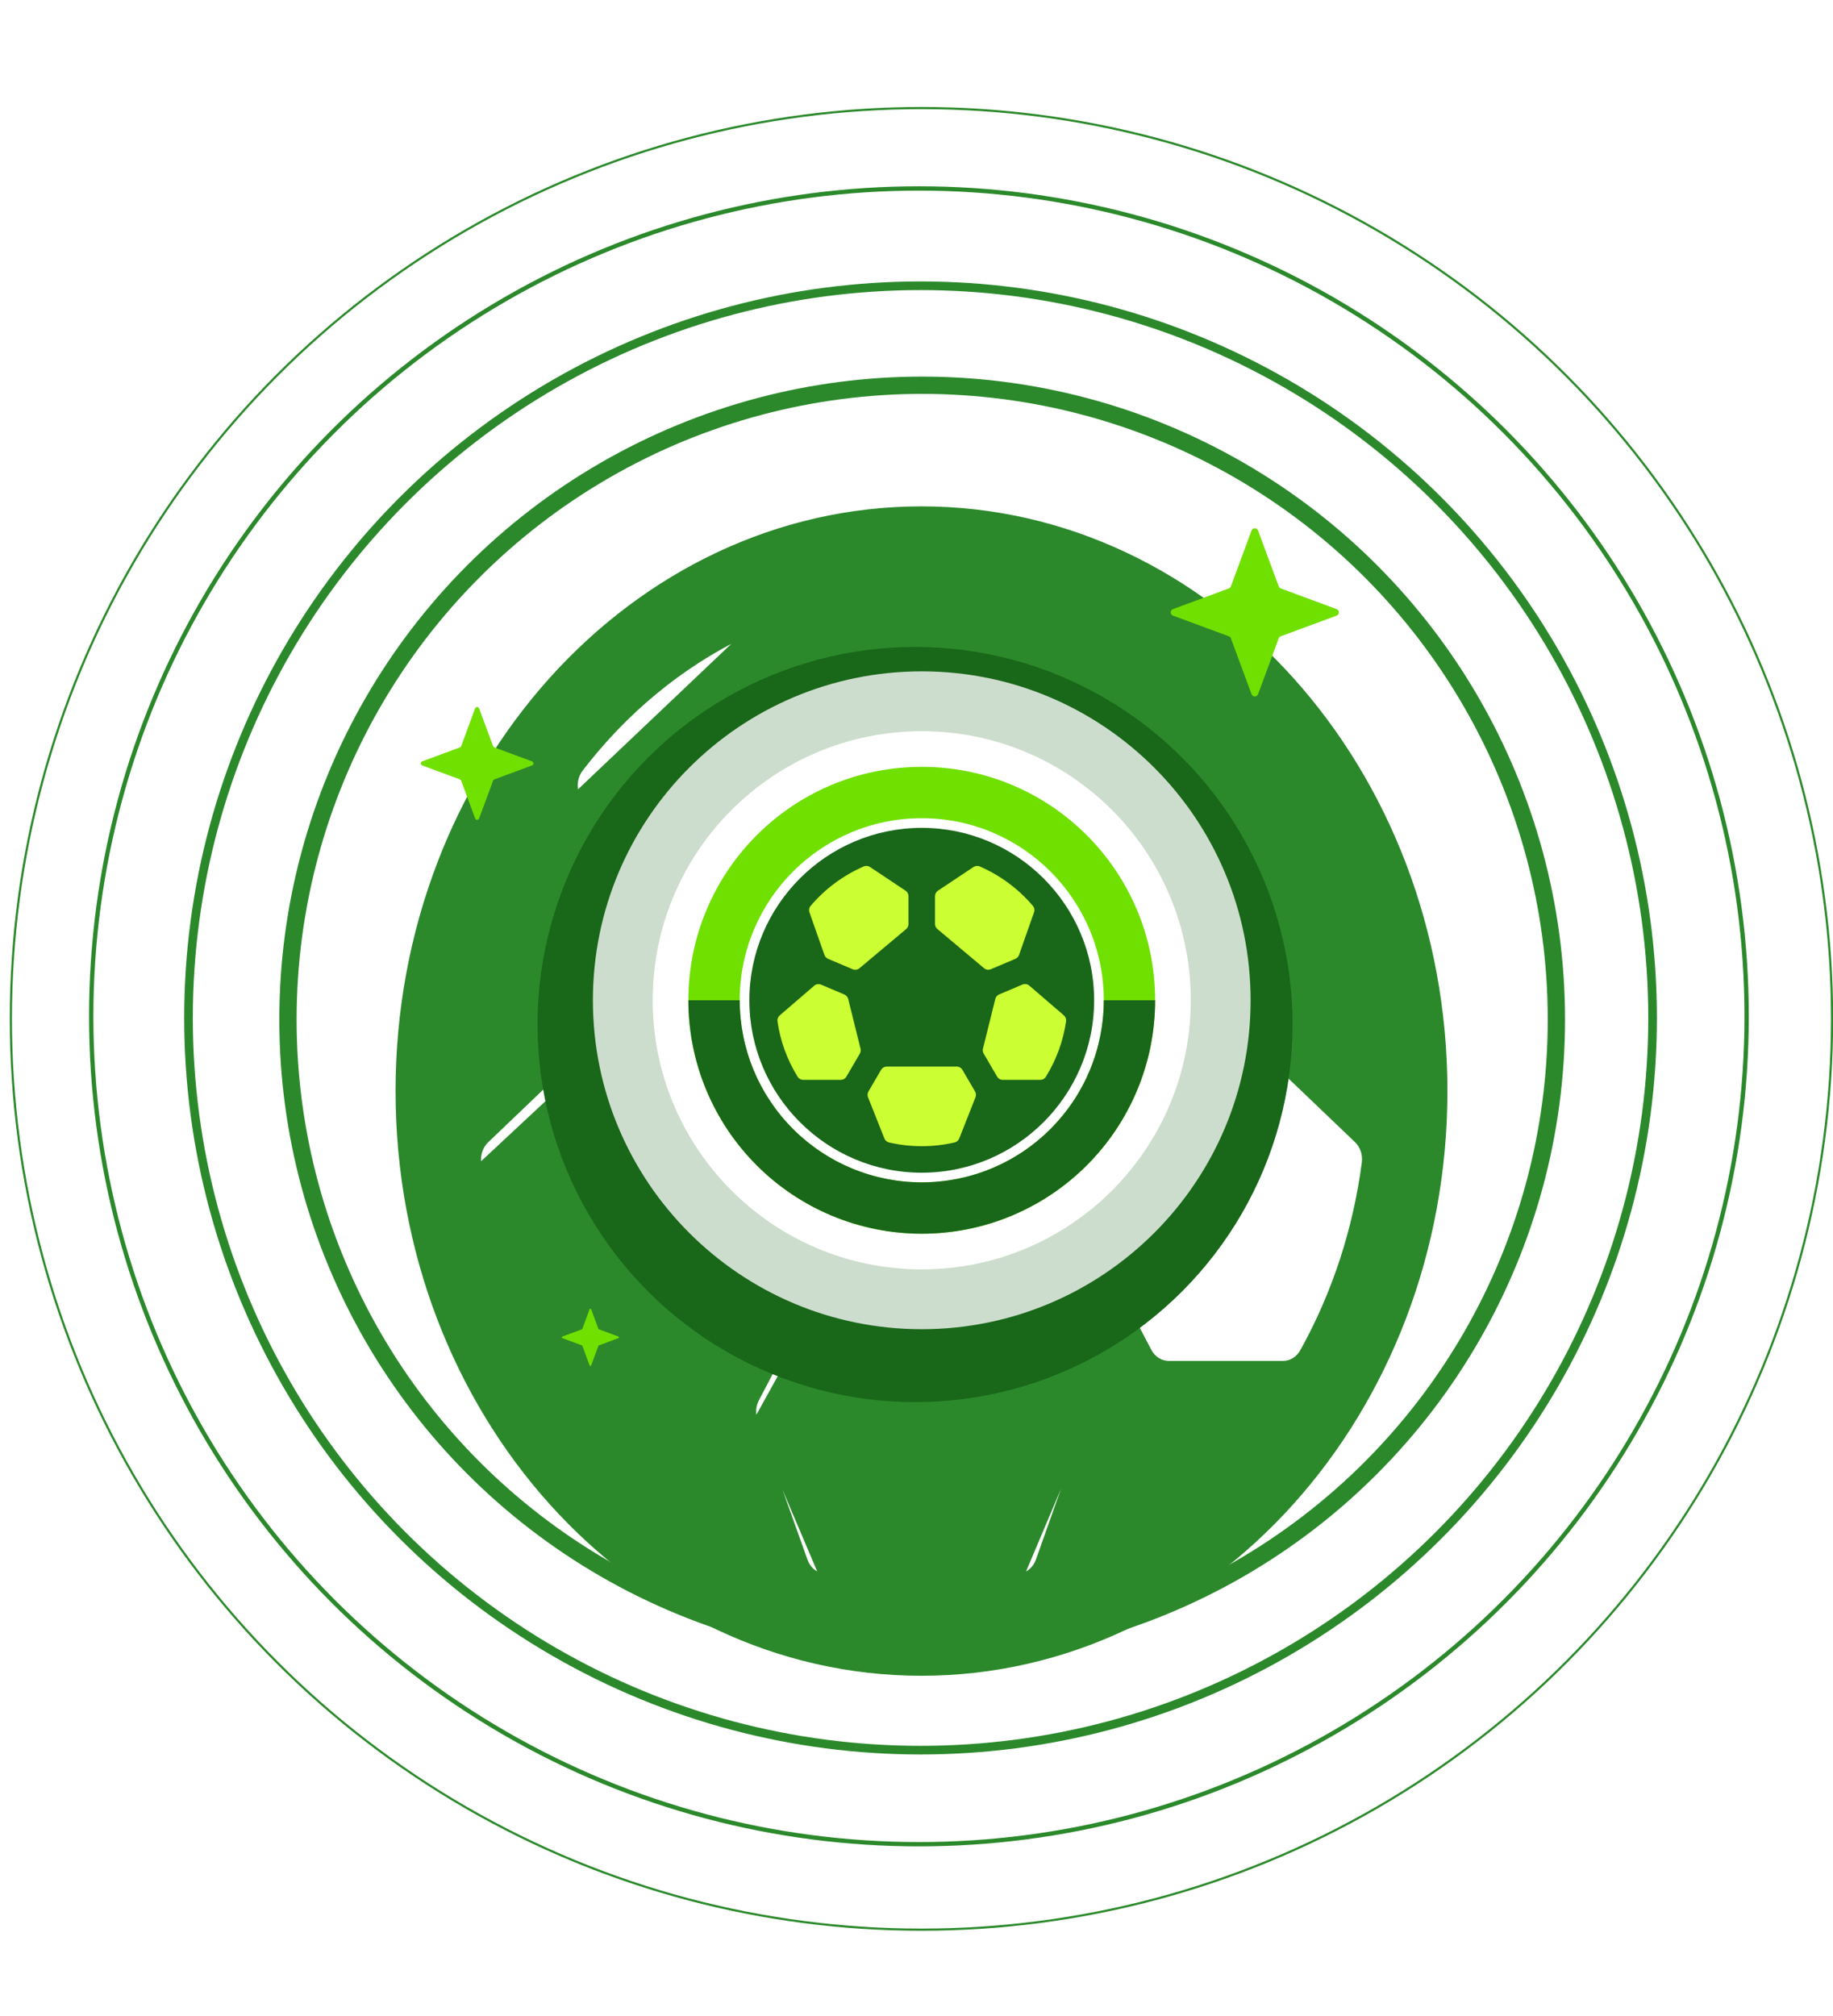 <svg width="431" height="474" viewBox="0 0 431 474" fill="none" xmlns="http://www.w3.org/2000/svg">
<g filter="url(#filter0_d_4037_76665)">
<circle cx="216.834" cy="231.558" r="149.124" stroke="#2B892B" stroke-width="4.065"/>
</g>
<g filter="url(#filter1_d_4037_76665)">
<circle cx="216.451" cy="231.176" r="172.127" stroke="#2B892B" stroke-width="2.032"/>
</g>
<g filter="url(#filter2_d_4037_76665)">
<circle cx="216.069" cy="230.793" r="194.622" stroke="#2B892B" stroke-width="1.016"/>
</g>
<g filter="url(#filter3_d_4037_76665)">
<circle cx="216.667" cy="231.391" r="214.114" stroke="#2B892B" stroke-width="0.508"/>
</g>
<path d="M144.664 243.561L144.665 243.562L161.371 251.426C161.371 251.426 161.372 251.426 161.372 251.426C162.129 251.782 162.797 252.328 163.324 253.014C163.85 253.7 164.223 254.509 164.416 255.377L144.664 243.561ZM144.664 243.561C143.757 243.139 142.76 243.003 141.785 243.173C140.81 243.342 139.903 243.809 139.164 244.513L139.163 244.514L114.412 268.185L114.412 268.185C113.739 268.829 113.229 269.647 112.925 270.561C112.62 271.474 112.53 272.456 112.66 273.417M144.664 243.561L172.693 299.287L163.098 317.523C163.098 317.523 163.098 317.524 163.098 317.524C162.643 318.4 161.985 319.134 161.186 319.648C160.386 320.163 159.474 320.438 158.541 320.44L158.539 320.44L131.655 320.44H131.654V319.932C130.841 319.933 130.041 319.701 129.332 319.261L129.064 319.692C128.276 319.203 127.621 318.502 127.155 317.661C119.651 304.168 114.718 289.109 112.66 273.417M112.66 273.417C112.66 273.416 112.66 273.416 112.66 273.416L113.164 273.35L112.661 273.418C112.661 273.418 112.661 273.417 112.66 273.417ZM284.076 223.908L284.072 223.91L266.486 232.19L266.486 232.19C265.587 232.613 264.597 232.752 263.627 232.59C262.657 232.429 261.753 231.973 261.012 231.282L227.566 200.1C227.565 200.099 227.565 200.099 227.564 200.098C226.975 199.556 226.504 198.881 226.179 198.122C225.854 197.363 225.684 196.536 225.678 195.698L225.678 195.695L225.678 173.504V173.504C225.678 172.56 225.888 171.628 226.291 170.791C226.694 169.954 227.279 169.235 228 168.701L228 168.701L253.464 149.841C254.2 149.295 255.052 148.96 255.943 148.874C256.834 148.787 257.729 148.952 258.543 149.35C273.27 156.489 286.333 167.262 296.744 180.847M284.076 223.908L296.744 180.847M284.076 223.908C284.751 223.584 285.353 223.11 285.847 222.518C286.341 221.927 286.716 221.23 286.951 220.475M284.076 223.908L286.951 220.475M296.744 180.847C297.342 181.623 297.741 182.556 297.907 183.55C298.073 184.544 297.999 185.569 297.694 186.524L296.744 180.847ZM205.346 168.701L205.347 168.701C206.067 169.235 206.652 169.954 207.055 170.791C207.458 171.628 207.668 172.56 207.669 173.504V173.504V195.695C207.669 196.533 207.503 197.363 207.183 198.126C206.863 198.89 206.394 199.57 205.807 200.117L205.346 168.701ZM205.346 168.701L179.878 149.841L205.346 168.701ZM174.834 149.323L174.837 149.321C175.649 148.935 176.537 148.78 177.421 148.871C178.304 148.963 179.148 149.298 179.876 149.841L174.834 149.323ZM174.834 149.323C160.095 156.465 147.021 167.247 136.603 180.845C136 181.619 135.595 182.552 135.425 183.547C135.255 184.544 135.325 185.572 135.629 186.53L174.834 149.323ZM191.57 308.851L191.572 308.851L241.775 308.851H241.776C242.709 308.853 243.621 309.128 244.421 309.643C245.221 310.157 245.879 310.892 246.334 311.768L255.357 328.947C255.757 329.705 255.994 330.551 256.053 331.422C256.112 332.292 255.993 333.166 255.702 333.98L191.57 308.851ZM191.57 308.851C190.637 308.853 189.725 309.128 188.925 309.643C188.125 310.157 187.468 310.891 187.013 311.767C187.013 311.767 187.013 311.768 187.013 311.768L177.995 328.948C177.596 329.706 177.36 330.553 177.302 331.423C177.244 332.293 177.365 333.168 177.657 333.981L191.57 308.851ZM286.951 220.475L297.693 186.525L286.951 220.475ZM301.692 320.44H301.692C302.613 320.44 303.514 320.174 304.307 319.674C305.099 319.175 305.755 318.461 306.216 317.606C313.719 304.113 318.652 289.056 320.71 273.364C320.84 272.403 320.75 271.421 320.445 270.508C320.141 269.594 319.631 268.776 318.958 268.132L318.958 268.132L294.207 244.461L293.856 244.828L294.207 244.461C293.465 243.752 292.554 243.282 291.574 243.112C290.593 242.942 289.59 243.081 288.681 243.509L271.975 251.373C271.975 251.373 271.975 251.373 271.975 251.373C271.217 251.729 270.55 252.275 270.023 252.961C269.496 253.647 269.123 254.457 268.93 255.324L260.096 294.92C259.766 296.38 259.964 297.929 260.654 299.234L270.248 317.523C270.703 318.399 271.361 319.134 272.16 319.648C272.96 320.163 273.873 320.438 274.806 320.44H274.807H301.692ZM173.25 294.973L164.416 255.377L172.755 295.085L173.251 294.974L173.25 294.974C173.25 294.973 173.25 294.973 173.25 294.973ZM172.358 231.302L205.807 200.117L146.372 220.484C146.611 221.241 146.99 221.937 147.489 222.527C147.987 223.118 148.595 223.59 149.274 223.91L166.884 232.21L166.884 232.21C167.783 232.632 168.773 232.772 169.743 232.61C170.713 232.449 171.617 231.993 172.358 231.302C172.358 231.302 172.358 231.302 172.358 231.302ZM135.629 186.53L146.372 220.484L135.629 186.53ZM244.055 366.803L255.701 333.981L240.316 370.345C240.316 370.345 240.317 370.344 240.317 370.344C241.163 370.133 241.944 369.696 242.594 369.078C243.245 368.459 243.745 367.677 244.055 366.803L243.576 366.633L244.055 366.803ZM93.517 256.492C93.517 180.929 148.815 119.546 216.673 119.546C284.531 119.546 339.829 180.929 339.829 256.492C339.829 332.054 284.531 393.438 216.673 393.438C148.815 393.438 93.517 332.054 93.517 256.492ZM177.657 333.981L189.387 366.817C189.387 366.817 189.387 366.817 189.387 366.818C189.697 367.685 190.193 368.462 190.838 369.078C191.484 369.694 192.259 370.13 193.099 370.344L177.657 333.981Z" fill="#2B892B" stroke="#2B892B" stroke-width="1.016"/>
<g filter="url(#filter4_d_4037_76665)">
<circle cx="215.158" cy="232.722" r="88.765" fill="#196719"/>
</g>
<g filter="url(#filter5_d_4037_76665)">
<circle cx="216.735" cy="233.117" r="67.347" fill="white"/>
<circle cx="216.736" cy="233.117" r="39.909" fill="#CCFF33"/>
<path d="M294.06 233.117C294.06 275.822 259.44 310.441 216.735 310.441C174.03 310.441 139.411 275.822 139.411 233.117C139.411 190.412 174.03 155.792 216.735 155.792C259.44 155.792 294.06 190.412 294.06 233.117ZM153.477 233.117C153.477 268.053 181.799 296.375 216.735 296.375C251.672 296.375 279.993 268.053 279.993 233.117C279.993 198.18 251.672 169.859 216.735 169.859C181.799 169.859 153.477 198.18 153.477 233.117Z" fill="#CDDDCD"/>
<path d="M271.61 233.117C271.61 263.424 247.042 287.992 216.735 287.992C186.428 287.992 161.86 263.424 161.86 233.117C161.86 202.81 186.428 178.242 216.735 178.242C247.042 178.242 271.61 202.81 271.61 233.117ZM173.932 233.117C173.932 256.756 193.096 275.92 216.735 275.92C240.374 275.92 259.538 256.756 259.538 233.117C259.538 209.478 240.374 190.314 216.735 190.314C193.096 190.314 173.932 209.478 173.932 233.117Z" fill="#70E000"/>
<path d="M271.61 233.117C271.61 240.323 270.191 247.459 267.433 254.117C264.676 260.775 260.633 266.824 255.538 271.92C250.442 277.015 244.393 281.058 237.735 283.815C231.077 286.573 223.941 287.992 216.735 287.992C209.529 287.992 202.393 286.573 195.735 283.815C189.078 281.058 183.028 277.015 177.932 271.92C172.837 266.824 168.795 260.775 166.037 254.117C163.279 247.459 161.86 240.323 161.86 233.117H173.932C173.932 238.738 175.04 244.304 177.191 249.497C179.342 254.69 182.494 259.409 186.469 263.383C190.444 267.358 195.162 270.511 200.355 272.662C205.548 274.813 211.114 275.92 216.735 275.92C222.356 275.92 227.922 274.813 233.115 272.662C238.308 270.511 243.027 267.358 247.001 263.383C250.976 259.409 254.129 254.69 256.28 249.497C258.431 244.304 259.538 238.738 259.538 233.117H271.61Z" fill="#196719"/>
<path d="M216.736 192.584C194.386 192.584 176.203 210.767 176.203 233.117C176.203 255.467 194.386 273.65 216.736 273.65C239.085 273.65 257.268 255.467 257.268 233.117C257.268 210.767 239.085 192.584 216.736 192.584ZM244.602 251.825H235.79C235.517 251.824 235.249 251.752 235.012 251.615C234.776 251.478 234.58 251.282 234.443 251.045L231.298 245.651C231.091 245.298 231.031 244.878 231.131 244.482L234.026 232.805C234.084 232.57 234.197 232.351 234.354 232.167C234.511 231.983 234.709 231.838 234.932 231.743L240.408 229.424C240.676 229.311 240.97 229.274 241.257 229.319C241.544 229.364 241.813 229.488 242.033 229.678L250.146 236.658C250.346 236.83 250.499 237.05 250.591 237.298C250.682 237.545 250.71 237.812 250.67 238.073C249.998 242.682 248.388 247.104 245.939 251.066C245.8 251.298 245.604 251.489 245.37 251.622C245.136 251.755 244.871 251.824 244.602 251.825ZM193.063 229.44L198.539 231.759C198.762 231.853 198.96 231.998 199.117 232.183C199.274 232.367 199.387 232.586 199.445 232.821L202.34 244.497C202.44 244.894 202.38 245.314 202.173 245.667L199.028 251.045C198.891 251.282 198.695 251.478 198.459 251.615C198.222 251.752 197.954 251.824 197.681 251.825H188.869C188.603 251.825 188.341 251.757 188.108 251.627C187.875 251.497 187.68 251.309 187.54 251.082C185.091 247.12 183.481 242.697 182.809 238.088C182.769 237.827 182.797 237.561 182.888 237.313C182.98 237.066 183.133 236.846 183.333 236.673L191.445 229.693C191.665 229.505 191.932 229.382 192.218 229.337C192.504 229.292 192.796 229.328 193.063 229.44ZM243.133 212.439L239.611 222.452C239.54 222.656 239.428 222.844 239.281 223.003C239.133 223.161 238.955 223.288 238.756 223.374L232.992 225.815C232.727 225.927 232.437 225.964 232.153 225.921C231.869 225.879 231.602 225.758 231.382 225.574L220.419 216.378C220.243 216.233 220.102 216.051 220.004 215.846C219.907 215.641 219.855 215.416 219.853 215.189V208.645C219.854 208.389 219.917 208.137 220.038 207.91C220.159 207.684 220.334 207.492 220.547 207.349L228.893 201.788C229.111 201.642 229.362 201.554 229.623 201.531C229.884 201.509 230.146 201.552 230.386 201.657C235.189 203.752 239.45 206.913 242.848 210.902C243.027 211.11 243.147 211.362 243.197 211.632C243.247 211.902 243.225 212.181 243.133 212.439ZM204.576 201.788L212.924 207.349C213.137 207.492 213.312 207.684 213.433 207.91C213.554 208.137 213.617 208.389 213.618 208.645V215.189C213.618 215.417 213.568 215.642 213.471 215.848C213.375 216.054 213.235 216.237 213.06 216.384L202.097 225.579C201.877 225.764 201.61 225.884 201.326 225.927C201.042 225.97 200.752 225.933 200.487 225.821L194.715 223.374C194.515 223.289 194.335 223.163 194.186 223.005C194.038 222.846 193.924 222.659 193.852 222.454L190.331 212.441C190.239 212.182 190.218 211.903 190.269 211.632C190.321 211.362 190.443 211.11 190.623 210.902C194.022 206.909 198.288 203.745 203.095 201.649C203.333 201.547 203.594 201.506 203.853 201.531C204.111 201.555 204.36 201.643 204.576 201.788ZM207.949 265.6L204.104 255.917C204.016 255.697 203.98 255.459 203.997 255.223C204.015 254.987 204.086 254.757 204.205 254.553L207.162 249.486C207.298 249.25 207.494 249.053 207.731 248.916C207.967 248.78 208.235 248.707 208.508 248.707H224.963C225.236 248.707 225.504 248.78 225.74 248.916C225.977 249.053 226.173 249.25 226.309 249.486L229.268 254.553C229.387 254.757 229.459 254.986 229.477 255.223C229.495 255.459 229.458 255.697 229.371 255.917L225.553 265.596C225.46 265.833 225.31 266.043 225.117 266.208C224.924 266.374 224.693 266.489 224.445 266.545C219.379 267.708 214.116 267.708 209.05 266.545C208.803 266.489 208.574 266.373 208.383 266.208C208.191 266.044 208.042 265.835 207.949 265.6Z" fill="#196719"/>
</g>
<path d="M294.284 124.714C294.546 124.006 295.547 124.006 295.809 124.714L300.67 137.853C300.753 138.075 300.928 138.251 301.151 138.333L314.29 143.195C314.997 143.457 314.997 144.458 314.29 144.72L301.151 149.581C300.928 149.664 300.753 149.839 300.67 150.062L295.809 163.2C295.547 163.908 294.546 163.908 294.284 163.2L289.422 150.062C289.34 149.839 289.164 149.664 288.942 149.581L275.803 144.72C275.095 144.458 275.095 143.457 275.803 143.195L288.942 138.333C289.164 138.251 289.34 138.075 289.422 137.853L294.284 124.714Z" fill="#70E000"/>
<path d="M111.714 166.549C111.877 166.106 112.503 166.106 112.667 166.549L115.945 175.408C115.997 175.547 116.106 175.657 116.245 175.709L125.105 178.987C125.547 179.151 125.547 179.776 125.105 179.94L116.245 183.218C116.106 183.27 115.997 183.379 115.945 183.518L112.667 192.378C112.503 192.82 111.877 192.82 111.714 192.378L108.435 183.518C108.384 183.379 108.274 183.27 108.135 183.218L99.275 179.94C98.833 179.776 98.833 179.151 99.275 178.987L108.135 175.709C108.274 175.657 108.384 175.547 108.435 175.408L111.714 166.549Z" fill="#70E000"/>
<path d="M138.629 307.8C138.695 307.623 138.945 307.623 139.011 307.8L140.705 312.38C140.726 312.436 140.77 312.48 140.826 312.5L145.406 314.195C145.583 314.261 145.583 314.511 145.406 314.576L140.826 316.271C140.77 316.292 140.726 316.336 140.705 316.391L139.011 320.972C138.945 321.149 138.695 321.149 138.629 320.972L136.934 316.391C136.914 316.336 136.87 316.292 136.814 316.271L132.234 314.576C132.057 314.511 132.057 314.261 132.234 314.195L136.814 312.5C136.87 312.48 136.914 312.436 136.934 312.38L138.629 307.8Z" fill="#70E000"/>
<defs>
<filter id="filter0_d_4037_76665" x="41.289" y="64.143" width="351.089" height="351.089" filterUnits="userSpaceOnUse" color-interpolation-filters="sRGB">
<feFlood flood-opacity="0" result="BackgroundImageFix"/>
<feColorMatrix in="SourceAlpha" type="matrix" values="0 0 0 0 0 0 0 0 0 0 0 0 0 0 0 0 0 0 127 0" result="hardAlpha"/>
<feOffset dy="8.129"/>
<feGaussianBlur stdDeviation="12.194"/>
<feColorMatrix type="matrix" values="0 0 0 0 0.08 0 0 0 0 0.08 0 0 0 0 0.08 0 0 0 0.16 0"/>
<feBlend mode="normal" in2="BackgroundImageFix" result="effect1_dropShadow_4037_76665"/>
<feBlend mode="normal" in="SourceGraphic" in2="effect1_dropShadow_4037_76665" result="shape"/>
</filter>
<filter id="filter1_d_4037_76665" x="18.92" y="41.774" width="395.062" height="395.062" filterUnits="userSpaceOnUse" color-interpolation-filters="sRGB">
<feFlood flood-opacity="0" result="BackgroundImageFix"/>
<feColorMatrix in="SourceAlpha" type="matrix" values="0 0 0 0 0 0 0 0 0 0 0 0 0 0 0 0 0 0 127 0" result="hardAlpha"/>
<feOffset dy="8.129"/>
<feGaussianBlur stdDeviation="12.194"/>
<feColorMatrix type="matrix" values="0 0 0 0 0.08 0 0 0 0 0.08 0 0 0 0 0.08 0 0 0 0.16 0"/>
<feBlend mode="normal" in2="BackgroundImageFix" result="effect1_dropShadow_4037_76665"/>
<feBlend mode="normal" in="SourceGraphic" in2="effect1_dropShadow_4037_76665" result="shape"/>
</filter>
<filter id="filter2_d_4037_76665" x="-3.448" y="19.405" width="439.035" height="439.035" filterUnits="userSpaceOnUse" color-interpolation-filters="sRGB">
<feFlood flood-opacity="0" result="BackgroundImageFix"/>
<feColorMatrix in="SourceAlpha" type="matrix" values="0 0 0 0 0 0 0 0 0 0 0 0 0 0 0 0 0 0 127 0" result="hardAlpha"/>
<feOffset dy="8.129"/>
<feGaussianBlur stdDeviation="12.194"/>
<feColorMatrix type="matrix" values="0 0 0 0 0.08 0 0 0 0 0.08 0 0 0 0 0.08 0 0 0 0.16 0"/>
<feBlend mode="normal" in2="BackgroundImageFix" result="effect1_dropShadow_4037_76665"/>
<feBlend mode="normal" in="SourceGraphic" in2="effect1_dropShadow_4037_76665" result="shape"/>
</filter>
<filter id="filter3_d_4037_76665" x="-22.089" y="0.764" width="477.511" height="477.511" filterUnits="userSpaceOnUse" color-interpolation-filters="sRGB">
<feFlood flood-opacity="0" result="BackgroundImageFix"/>
<feColorMatrix in="SourceAlpha" type="matrix" values="0 0 0 0 0 0 0 0 0 0 0 0 0 0 0 0 0 0 127 0" result="hardAlpha"/>
<feOffset dy="8.129"/>
<feGaussianBlur stdDeviation="12.194"/>
<feColorMatrix type="matrix" values="0 0 0 0 0.08 0 0 0 0 0.08 0 0 0 0 0.08 0 0 0 0.16 0"/>
<feBlend mode="normal" in2="BackgroundImageFix" result="effect1_dropShadow_4037_76665"/>
<feBlend mode="normal" in="SourceGraphic" in2="effect1_dropShadow_4037_76665" result="shape"/>
</filter>
<filter id="filter4_d_4037_76665" x="102.005" y="127.699" width="226.306" height="226.306" filterUnits="userSpaceOnUse" color-interpolation-filters="sRGB">
<feFlood flood-opacity="0" result="BackgroundImageFix"/>
<feColorMatrix in="SourceAlpha" type="matrix" values="0 0 0 0 0 0 0 0 0 0 0 0 0 0 0 0 0 0 127 0" result="hardAlpha"/>
<feOffset dy="8.129"/>
<feGaussianBlur stdDeviation="12.194"/>
<feColorMatrix type="matrix" values="0 0 0 0 0.08 0 0 0 0 0.08 0 0 0 0 0.08 0 0 0 0.16 0"/>
<feBlend mode="normal" in2="BackgroundImageFix" result="effect1_dropShadow_4037_76665"/>
<feBlend mode="normal" in="SourceGraphic" in2="effect1_dropShadow_4037_76665" result="shape"/>
</filter>
<filter id="filter5_d_4037_76665" x="131.282" y="149.696" width="170.907" height="170.907" filterUnits="userSpaceOnUse" color-interpolation-filters="sRGB">
<feFlood flood-opacity="0" result="BackgroundImageFix"/>
<feColorMatrix in="SourceAlpha" type="matrix" values="0 0 0 0 0 0 0 0 0 0 0 0 0 0 0 0 0 0 127 0" result="hardAlpha"/>
<feOffset dy="2.032"/>
<feGaussianBlur stdDeviation="4.065"/>
<feColorMatrix type="matrix" values="0 0 0 0 0.08 0 0 0 0 0.08 0 0 0 0 0.08 0 0 0 0.08 0"/>
<feBlend mode="normal" in2="BackgroundImageFix" result="effect1_dropShadow_4037_76665"/>
<feBlend mode="normal" in="SourceGraphic" in2="effect1_dropShadow_4037_76665" result="shape"/>
</filter>
</defs>
</svg>
